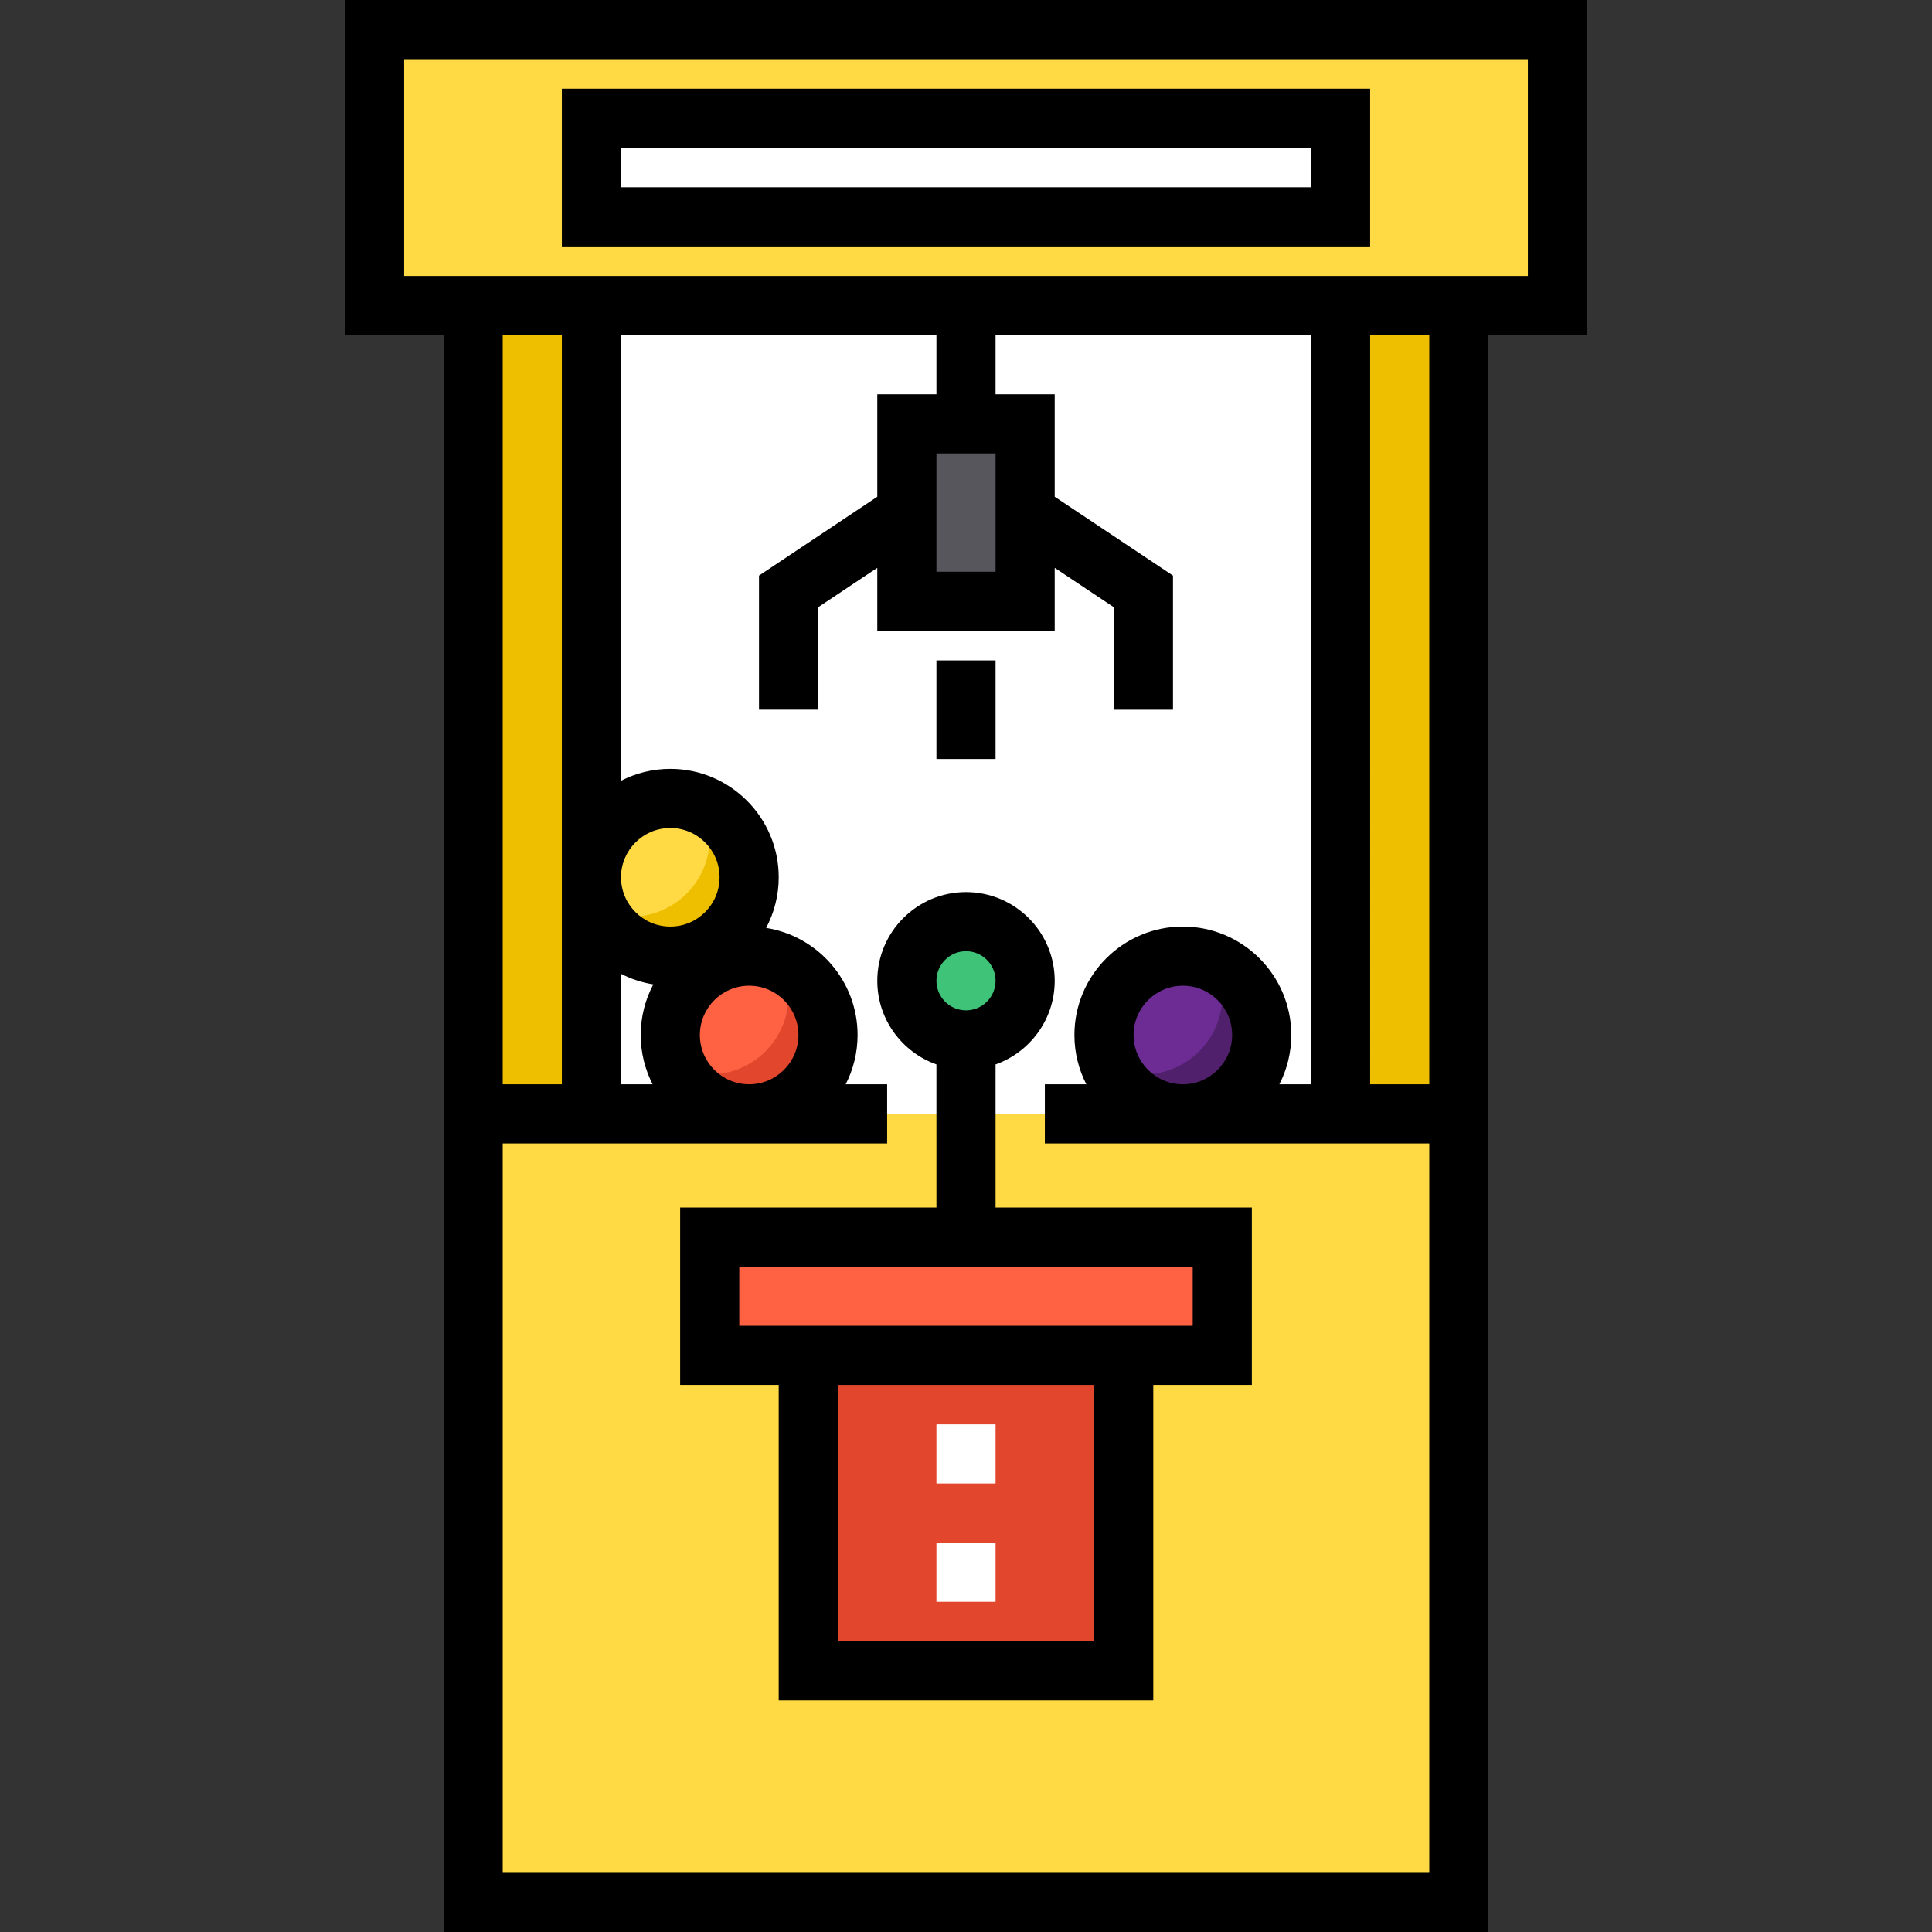<?xml version="1.0" encoding="iso-8859-1"?>
<!-- Generator: Adobe Illustrator 19.0.0, SVG Export Plug-In . SVG Version: 6.00 Build 0)  -->
<svg version="1.1" id="Capa_1" xmlns="http://www.w3.org/2000/svg" xmlns:xlink="http://www.w3.org/1999/xlink" x="0px" y="0px"
	 viewBox="0 0 512 512" style="enable-background:new 0 0 512 512;" xml:space="preserve">
<rect x="0" y="0" width="512" height="512" fill="#333333" stroke="none"/>
<rect x="125.388" y="80.98" style="fill:#FFDA44;" width="261.224" height="423.184"/>
<rect x="125.388" y="80.98" style="fill:#EEBF00;" width="261.224" height="214.204"/>
<rect x="214.204" y="359.184" style="fill:#E2472D;" width="83.592" height="83.592"/>
<g>
	<rect x="248.163" y="408.816" style="fill:#FFFFFF;" width="15.673" height="15.673"/>
	<rect x="248.163" y="377.469" style="fill:#FFFFFF;" width="15.673" height="15.673"/>
</g>
<rect x="99.265" y="7.837" style="fill:#FFDA44;" width="313.469" height="73.143"/>
<rect x="156.735" y="80.98" style="fill:#FFFFFF;" width="198.531" height="214.204"/>
<rect x="188.082" y="327.837" style="fill:#FF6243;" width="135.837" height="31.347"/>
<circle style="fill:#3FC378;" cx="256" cy="259.918" r="15.673"/>
<rect x="240.327" y="112.327" style="fill:#57565C;" width="31.347" height="47.02"/>
<rect x="156.735" y="31.347" style="fill:#FFFFFF;" width="198.531" height="26.122"/>
<circle style="fill:#FFDA44;" cx="177.633" cy="232.49" r="20.898"/>
<path style="fill:#EEBF00;" d="M186.221,213.453c1.185,2.623,1.861,5.523,1.861,8.588c0,11.542-9.356,20.898-20.898,20.898
	c-3.065,0-5.966-0.676-8.588-1.861c3.278,7.254,10.56,12.31,19.037,12.31c11.542,0,20.898-9.356,20.898-20.898
	C198.531,224.013,193.474,216.731,186.221,213.453z"/>
<circle style="fill:#FF6243;" cx="198.531" cy="274.286" r="20.898"/>
<path style="fill:#E2472D;" d="M207.119,255.249c1.185,2.623,1.861,5.523,1.861,8.588c0,11.542-9.356,20.898-20.898,20.898
	c-3.065,0-5.966-0.676-8.588-1.861c3.278,7.254,10.56,12.31,19.037,12.31c11.542,0,20.898-9.356,20.898-20.898
	C219.429,265.808,214.372,258.527,207.119,255.249z"/>
<circle style="fill:#6D2C93;" cx="313.469" cy="274.286" r="20.898"/>
<path style="fill:#50206C;" d="M322.057,255.249c1.185,2.623,1.861,5.523,1.861,8.588c0,11.542-9.356,20.898-20.898,20.898
	c-3.065,0-5.966-0.676-8.588-1.861c3.278,7.254,10.56,12.31,19.037,12.31c11.542,0,20.898-9.356,20.898-20.898
	C334.367,265.808,329.311,258.527,322.057,255.249z"/>
<path d="M420.571,0H91.429v88.816h26.122V512h276.898V88.816h26.122V0z M198.531,287.347c-7.202,0-13.061-5.859-13.061-13.061
	s5.859-13.061,13.061-13.061c7.202,0,13.061,5.859,13.061,13.061S205.733,287.347,198.531,287.347z M164.571,258.071
	c2.645,1.356,5.522,2.318,8.56,2.798c-2.125,4.008-3.335,8.572-3.335,13.417c0,4.702,1.142,9.14,3.154,13.061h-8.378V258.071z
	 M177.633,245.551c-7.202,0-13.061-5.859-13.061-13.061c0-7.202,5.859-13.061,13.061-13.061s13.061,5.859,13.061,13.061
	C190.694,239.692,184.835,245.551,177.633,245.551z M148.898,287.347h-15.673V88.816h15.673V287.347z M133.224,496.327V303.02
	h101.878v-15.673h-10.99c2.01-3.921,3.154-8.359,3.154-13.061c0-14.313-10.52-26.212-24.233-28.379
	c2.125-4.008,3.335-8.572,3.335-13.416c0-15.845-12.891-28.735-28.735-28.735c-4.702,0-9.14,1.142-13.061,3.154V88.816h83.592
	v15.673H232.49v27.153l-31.347,20.898v35.541h15.673v-27.153l15.673-10.449v16.704h47.02V150.48l15.673,10.449v27.153h15.673V152.54
	l-31.347-20.898V104.49h-15.673V88.816h83.592v198.531h-8.378c2.01-3.921,3.154-8.359,3.154-13.061
	c0-15.845-12.891-28.735-28.735-28.735s-28.735,12.89-28.735,28.735c0,4.702,1.142,9.14,3.154,13.061h-10.99v15.673h101.878v193.306
	H133.224z M263.837,120.163v31.347h-15.673v-31.347H263.837z M300.408,274.286c0-7.202,5.859-13.061,13.061-13.061
	c7.203,0,13.061,5.859,13.061,13.061s-5.859,13.061-13.061,13.061C306.267,287.347,300.408,281.488,300.408,274.286z
	 M378.775,287.347h-15.673V88.816h15.673V287.347z M404.898,73.143h-10.449H117.551h-10.449V15.673h297.796V73.143z"/>
<path d="M263.837,282.081c9.121-3.235,15.673-11.945,15.673-22.162c0-12.964-10.547-23.51-23.51-23.51
	c-12.963,0-23.51,10.546-23.51,23.51c0,10.216,6.553,18.927,15.673,22.162V320h-67.918v47.02h26.122v83.592h99.265V367.02h26.122
	V320h-67.918V282.081z M256,252.082c4.322,0,7.837,3.515,7.837,7.837c0,4.322-3.515,7.837-7.837,7.837s-7.837-3.515-7.837-7.837
	C248.163,255.597,251.678,252.082,256,252.082z M289.959,434.939h-67.918V367.02h67.918V434.939z M316.082,351.347H195.918v-15.673
	h120.163V351.347z"/>
<rect x="248.163" y="175.02" width="15.673" height="26.122"/>
<path d="M363.102,23.51H148.898v41.796h214.204V23.51z M347.429,49.633H164.571V39.184h182.857V49.633z"/>
<g>
</g>
<g>
</g>
<g>
</g>
<g>
</g>
<g>
</g>
<g>
</g>
<g>
</g>
<g>
</g>
<g>
</g>
<g>
</g>
<g>
</g>
<g>
</g>
<g>
</g>
<g>
</g>
<g>
</g>
</svg>
